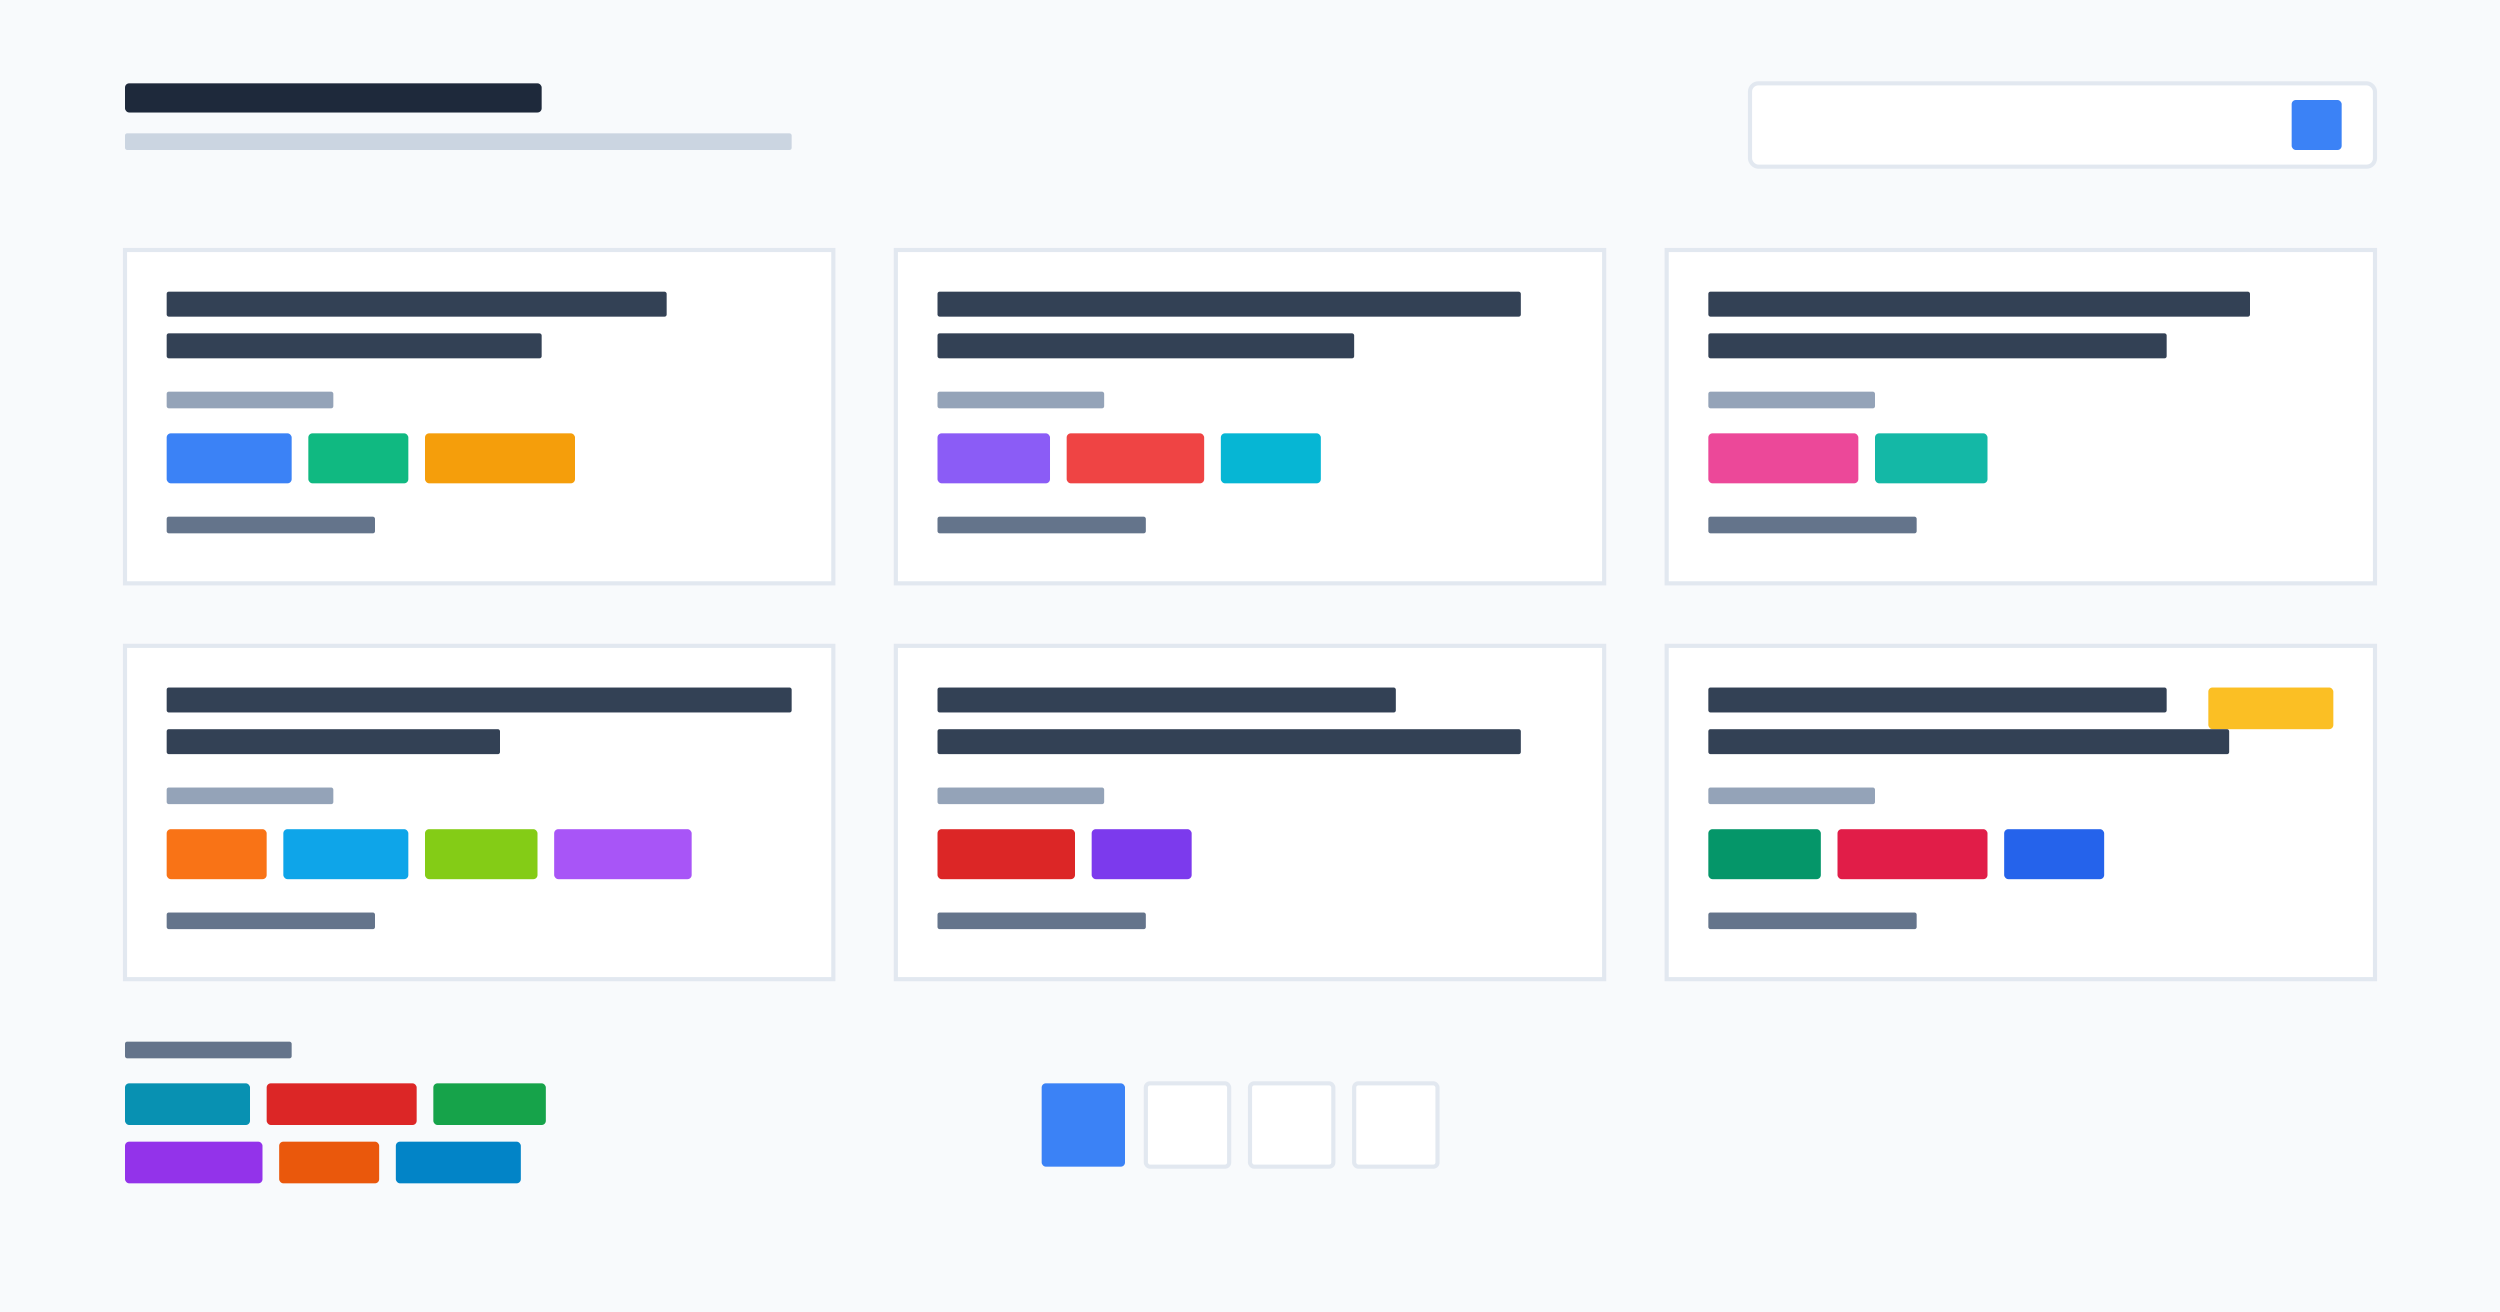 <svg width="1200" height="630" viewBox="0 0 1200 630" xmlns="http://www.w3.org/2000/svg">
  <!-- Light background -->
  <rect width="1200" height="630" fill="#f8fafc"/>
  
  <!-- Header section -->
  <rect x="60" y="40" width="200" height="14" fill="#1e293b" rx="2"/>
  <rect x="60" y="64" width="320" height="8" fill="#cbd5e1" rx="1"/>
  
  <!-- Blog post cards grid -->
  
  <!-- Card 1 -->
  <g transform="translate(60, 120)">
    <rect width="340" height="160" fill="#ffffff" stroke="#e2e8f0" stroke-width="2"/>
    <!-- Title lines -->
    <rect x="20" y="20" width="240" height="12" fill="#334155" rx="1"/>
    <rect x="20" y="40" width="180" height="12" fill="#334155" rx="1"/>
    <!-- Date -->
    <rect x="20" y="68" width="80" height="8" fill="#94a3b8" rx="1"/>
    <!-- Tags -->
    <rect x="20" y="88" width="60" height="24" fill="#3b82f6" rx="2"/>
    <rect x="88" y="88" width="48" height="24" fill="#10b981" rx="2"/>
    <rect x="144" y="88" width="72" height="24" fill="#f59e0b" rx="2"/>
    <!-- Read more indicator -->
    <rect x="20" y="128" width="100" height="8" fill="#64748b" rx="1"/>
  </g>
  
  <!-- Card 2 -->
  <g transform="translate(430, 120)">
    <rect width="340" height="160" fill="#ffffff" stroke="#e2e8f0" stroke-width="2"/>
    <!-- Title lines -->
    <rect x="20" y="20" width="280" height="12" fill="#334155" rx="1"/>
    <rect x="20" y="40" width="200" height="12" fill="#334155" rx="1"/>
    <!-- Date -->
    <rect x="20" y="68" width="80" height="8" fill="#94a3b8" rx="1"/>
    <!-- Tags -->
    <rect x="20" y="88" width="54" height="24" fill="#8b5cf6" rx="2"/>
    <rect x="82" y="88" width="66" height="24" fill="#ef4444" rx="2"/>
    <rect x="156" y="88" width="48" height="24" fill="#06b6d4" rx="2"/>
    <!-- Read more indicator -->
    <rect x="20" y="128" width="100" height="8" fill="#64748b" rx="1"/>
  </g>
  
  <!-- Card 3 -->
  <g transform="translate(800, 120)">
    <rect width="340" height="160" fill="#ffffff" stroke="#e2e8f0" stroke-width="2"/>
    <!-- Title lines -->
    <rect x="20" y="20" width="260" height="12" fill="#334155" rx="1"/>
    <rect x="20" y="40" width="220" height="12" fill="#334155" rx="1"/>
    <!-- Date -->
    <rect x="20" y="68" width="80" height="8" fill="#94a3b8" rx="1"/>
    <!-- Tags -->
    <rect x="20" y="88" width="72" height="24" fill="#ec4899" rx="2"/>
    <rect x="100" y="88" width="54" height="24" fill="#14b8a6" rx="2"/>
    <!-- Read more indicator -->
    <rect x="20" y="128" width="100" height="8" fill="#64748b" rx="1"/>
  </g>
  
  <!-- Card 4 -->
  <g transform="translate(60, 310)">
    <rect width="340" height="160" fill="#ffffff" stroke="#e2e8f0" stroke-width="2"/>
    <!-- Title lines -->
    <rect x="20" y="20" width="300" height="12" fill="#334155" rx="1"/>
    <rect x="20" y="40" width="160" height="12" fill="#334155" rx="1"/>
    <!-- Date -->
    <rect x="20" y="68" width="80" height="8" fill="#94a3b8" rx="1"/>
    <!-- Tags -->
    <rect x="20" y="88" width="48" height="24" fill="#f97316" rx="2"/>
    <rect x="76" y="88" width="60" height="24" fill="#0ea5e9" rx="2"/>
    <rect x="144" y="88" width="54" height="24" fill="#84cc16" rx="2"/>
    <rect x="206" y="88" width="66" height="24" fill="#a855f7" rx="2"/>
    <!-- Read more indicator -->
    <rect x="20" y="128" width="100" height="8" fill="#64748b" rx="1"/>
  </g>
  
  <!-- Card 5 -->
  <g transform="translate(430, 310)">
    <rect width="340" height="160" fill="#ffffff" stroke="#e2e8f0" stroke-width="2"/>
    <!-- Title lines -->
    <rect x="20" y="20" width="220" height="12" fill="#334155" rx="1"/>
    <rect x="20" y="40" width="280" height="12" fill="#334155" rx="1"/>
    <!-- Date -->
    <rect x="20" y="68" width="80" height="8" fill="#94a3b8" rx="1"/>
    <!-- Tags -->
    <rect x="20" y="88" width="66" height="24" fill="#dc2626" rx="2"/>
    <rect x="94" y="88" width="48" height="24" fill="#7c3aed" rx="2"/>
    <!-- Read more indicator -->
    <rect x="20" y="128" width="100" height="8" fill="#64748b" rx="1"/>
  </g>
  
  <!-- Card 6 (Featured/Larger) -->
  <g transform="translate(800, 310)">
    <rect width="340" height="160" fill="#ffffff" stroke="#e2e8f0" stroke-width="2"/>
    <!-- Featured badge -->
    <rect x="260" y="20" width="60" height="20" fill="#fbbf24" rx="2"/>
    <!-- Title lines -->
    <rect x="20" y="20" width="220" height="12" fill="#334155" rx="1"/>
    <rect x="20" y="40" width="250" height="12" fill="#334155" rx="1"/>
    <!-- Date -->
    <rect x="20" y="68" width="80" height="8" fill="#94a3b8" rx="1"/>
    <!-- Tags -->
    <rect x="20" y="88" width="54" height="24" fill="#059669" rx="2"/>
    <rect x="82" y="88" width="72" height="24" fill="#e11d48" rx="2"/>
    <rect x="162" y="88" width="48" height="24" fill="#2563eb" rx="2"/>
    <!-- Read more indicator -->
    <rect x="20" y="128" width="100" height="8" fill="#64748b" rx="1"/>
  </g>
  
  <!-- Pagination section -->
  <g transform="translate(500, 520)">
    <rect x="0" y="0" width="40" height="40" fill="#3b82f6" rx="2"/>
    <rect x="50" y="0" width="40" height="40" fill="#ffffff" stroke="#e2e8f0" stroke-width="2" rx="2"/>
    <rect x="100" y="0" width="40" height="40" fill="#ffffff" stroke="#e2e8f0" stroke-width="2" rx="2"/>
    <rect x="150" y="0" width="40" height="40" fill="#ffffff" stroke="#e2e8f0" stroke-width="2" rx="2"/>
  </g>
  
  <!-- Sidebar elements (categories/tags cloud) -->
  <g transform="translate(60, 500)">
    <rect x="0" y="0" width="80" height="8" fill="#64748b" rx="1"/>
    <rect x="0" y="20" width="60" height="20" fill="#0891b2" rx="2"/>
    <rect x="68" y="20" width="72" height="20" fill="#dc2626" rx="2"/>
    <rect x="148" y="20" width="54" height="20" fill="#16a34a" rx="2"/>
    <rect x="0" y="48" width="66" height="20" fill="#9333ea" rx="2"/>
    <rect x="74" y="48" width="48" height="20" fill="#ea580c" rx="2"/>
    <rect x="130" y="48" width="60" height="20" fill="#0284c7" rx="2"/>
  </g>
  
  <!-- Search bar -->
  <g transform="translate(840, 40)">
    <rect width="300" height="40" fill="#ffffff" stroke="#e2e8f0" stroke-width="2" rx="4"/>
    <rect x="260" y="8" width="24" height="24" fill="#3b82f6" rx="2"/>
  </g>
</svg>